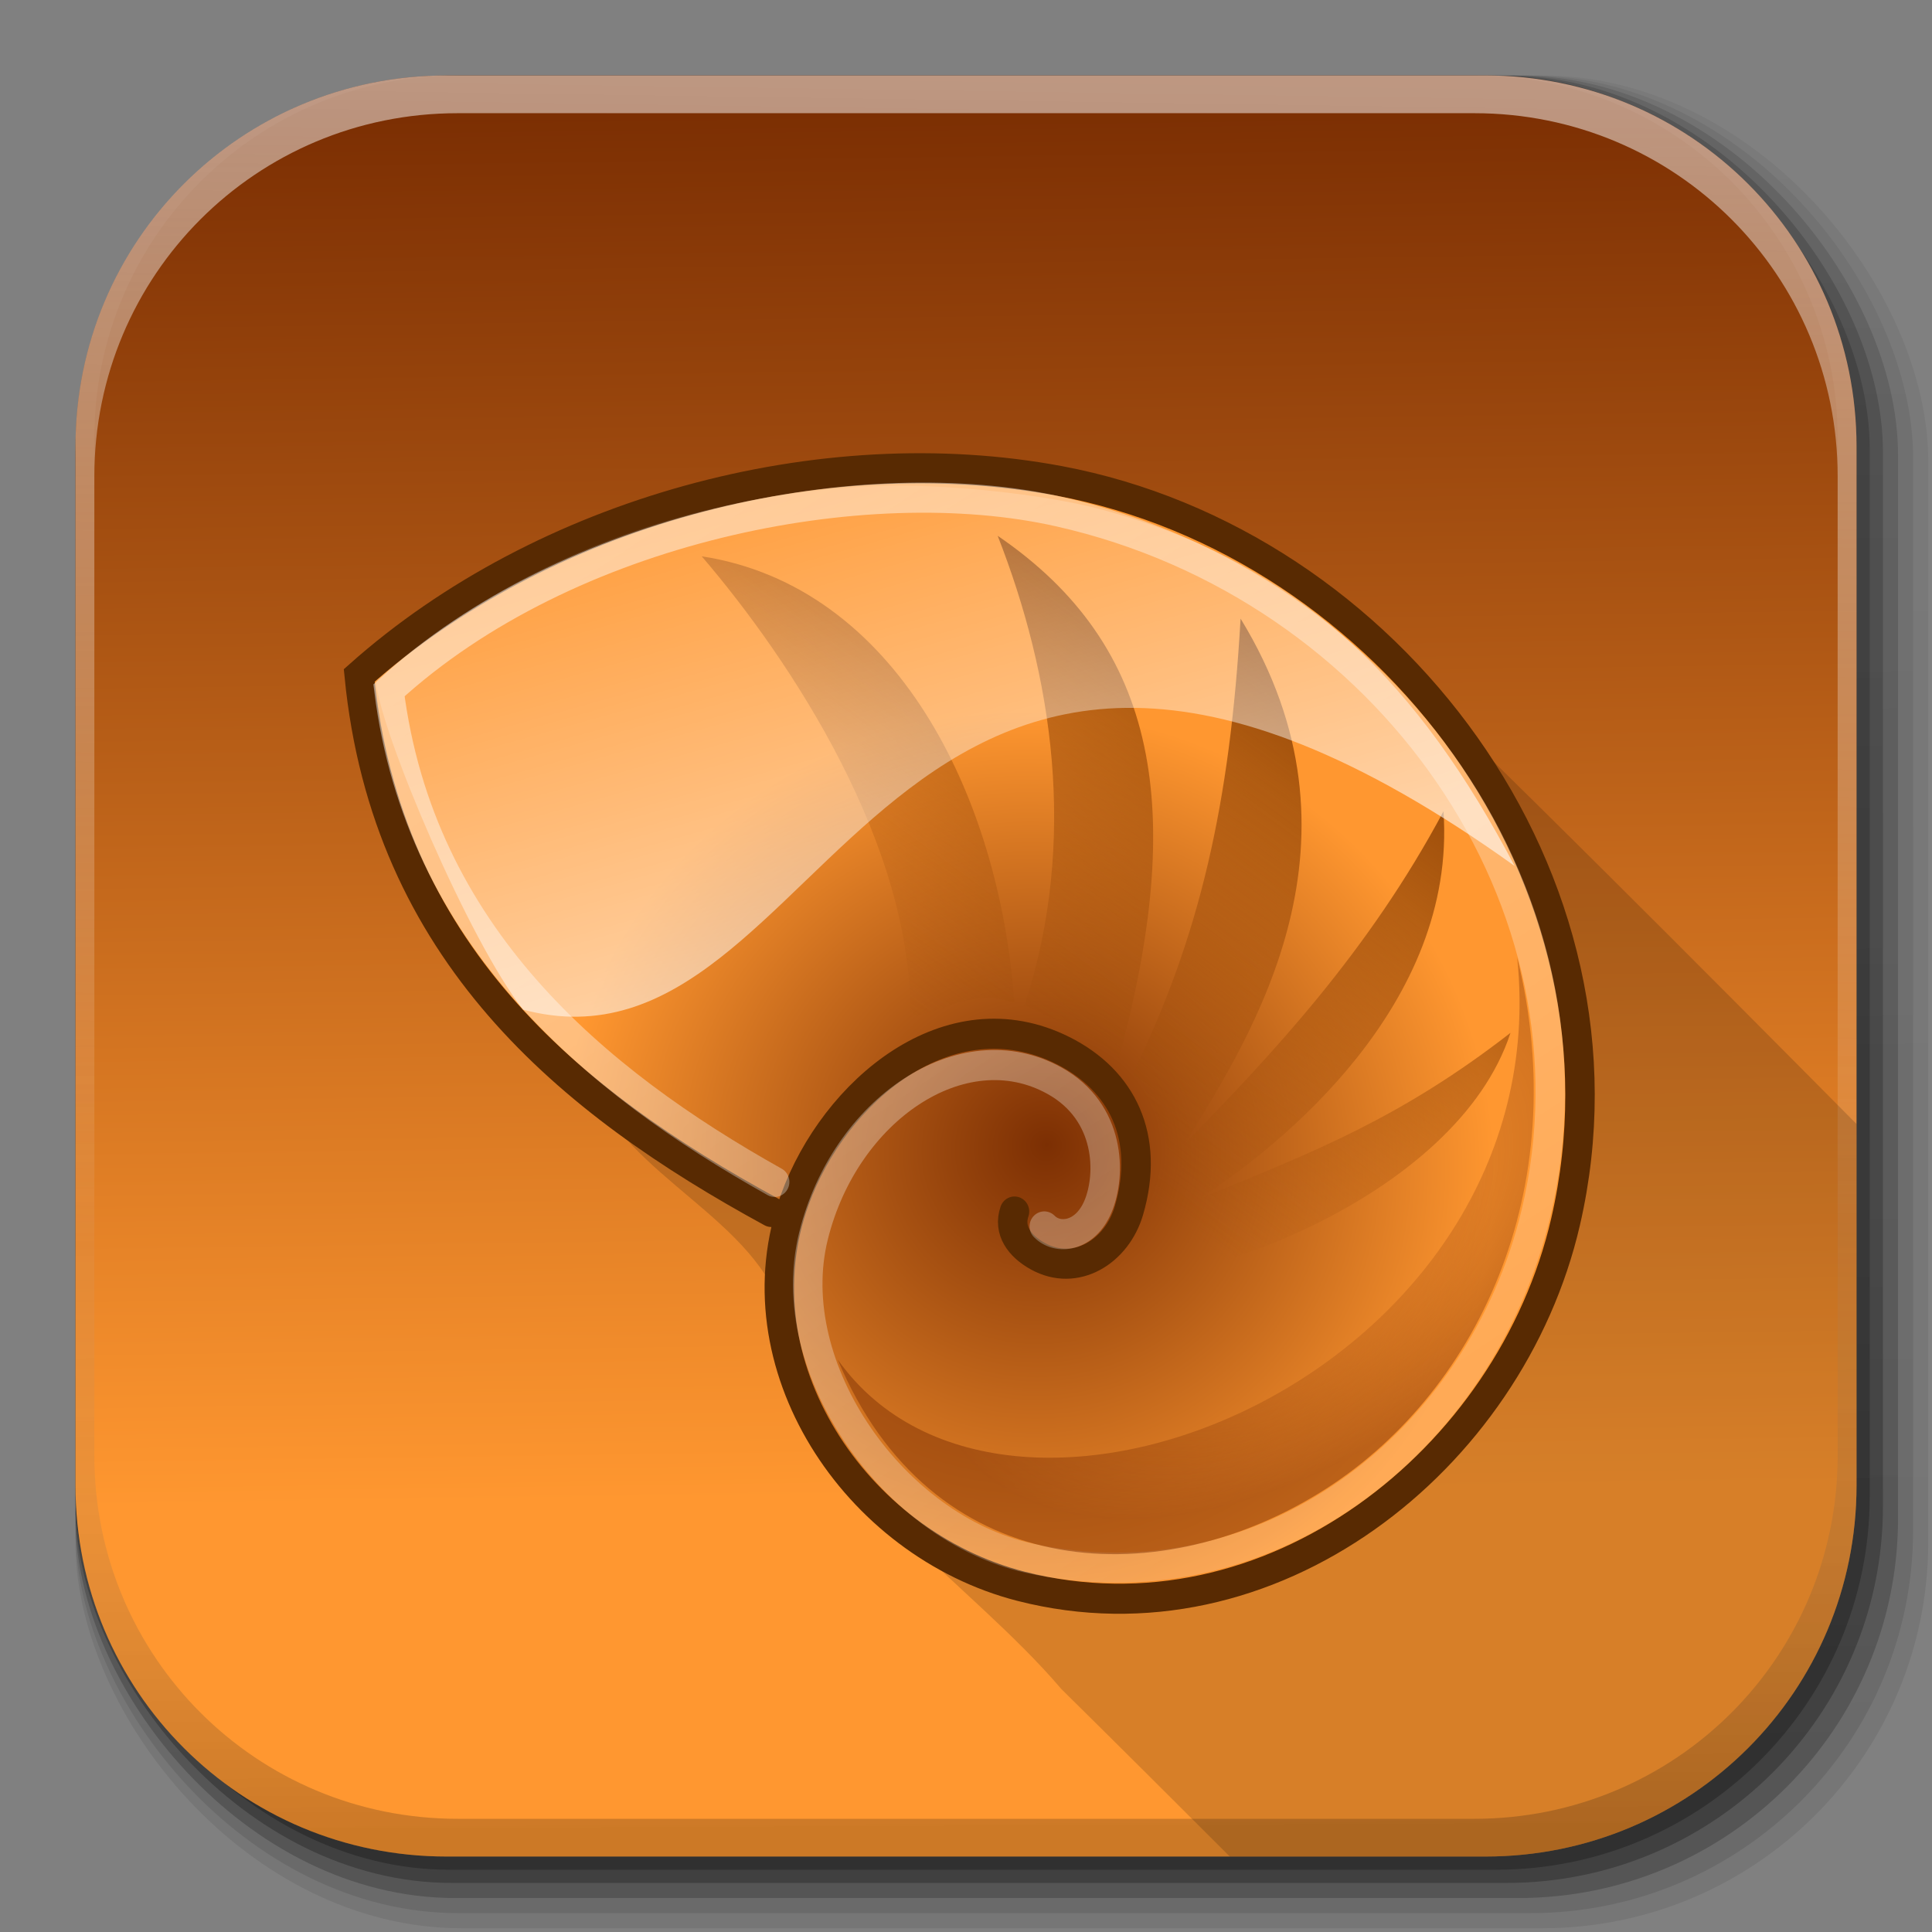 <?xml version="1.0" encoding="UTF-8" standalone="no"?>
<!-- Created with Inkscape (http://www.inkscape.org/) -->

<svg
   xmlns:dc="http://purl.org/dc/elements/1.1/"
   xmlns:cc="http://creativecommons.org/ns#"
   xmlns:rdf="http://www.w3.org/1999/02/22-rdf-syntax-ns#"
   xmlns:svg="http://www.w3.org/2000/svg"
   xmlns="http://www.w3.org/2000/svg"
   xmlns:xlink="http://www.w3.org/1999/xlink"
   xmlns:sodipodi="http://sodipodi.sourceforge.net/DTD/sodipodi-0.dtd"
   xmlns:inkscape="http://www.inkscape.org/namespaces/inkscape"
   inkscape:export-ydpi="100"
   inkscape:export-xdpi="100"
   inkscape:export-filename="/home/alecive/Scrivania/firefoxTest1.png"
   sodipodi:docname="nautilus-actions.svg"
   inkscape:version="0.48.4 r9939"
   version="1.1"
   id="svg2"
   height="512"
   width="512">
  <rect width="100%" height="100%" fill="#808080" stroke="none"/>
  <sodipodi:namedview
     id="base"
     pagecolor="#ffffff"
     bordercolor="#666666"
     borderopacity="1.0"
     inkscape:pageopacity="0.0"
     inkscape:pageshadow="2"
     inkscape:zoom="1.0211032"
     inkscape:cx="178.03872"
     inkscape:cy="256"
     inkscape:document-units="px"
     inkscape:current-layer="svg2"
     showgrid="false"
     inkscape:window-width="1920"
     inkscape:window-height="1057"
     inkscape:window-x="0"
     inkscape:window-y="0"
     inkscape:window-maximized="1"
     inkscape:object-paths="false"
     inkscape:snap-intersection-paths="false"
     inkscape:object-nodes="true"
     inkscape:snap-smooth-nodes="true"
     inkscape:snap-nodes="true" />
  <defs
     id="defs4">
    <linearGradient
       x1="19.245"
       y1="21.031"
       x2="19.36"
       gradientUnits="userSpaceOnUse"
       y2="44.984"
       id="linearGradient2460">
      <stop
         offset="0"
         style="stop-color:#fafafa;stop-opacity:1;"
         id="stop3602" />
      <stop
         offset="1"
         style="stop-color:#f0f0f0;stop-opacity:1;"
         id="stop3604" />
    </linearGradient>
    <linearGradient
       inkscape:collect="always"
       xlink:href="#ButtonShadow-0-1-1-5-9"
       id="linearGradient4114-2-6"
       gradientUnits="userSpaceOnUse"
       gradientTransform="matrix(1.032,0,0,1.032,-830.864,592.678)"
       x1="1012.513"
       y1="484.417"
       x2="1006.808"
       y2="20.626" />
    <linearGradient
       x1="45.448"
       y1="92.54"
       x2="45.448"
       y2="7.017"
       id="ButtonShadow-0-1-1-5-9"
       gradientUnits="userSpaceOnUse"
       gradientTransform="matrix(1.006,0,0,0.994,100,0)">
      <stop
         id="stop3750-8-9-3-6-4"
         style="stop-color:#000000;stop-opacity:1"
         offset="0" />
      <stop
         id="stop3752-5-6-4-2-9"
         style="stop-color:#000000;stop-opacity:0.588"
         offset="1" />
    </linearGradient>
    <linearGradient
       inkscape:collect="always"
       xlink:href="#ButtonShadow-0-1-1-5-9"
       id="linearGradient4112-2-6"
       gradientUnits="userSpaceOnUse"
       gradientTransform="matrix(1.04,0,0,1.04,-837.951,592.518)"
       x1="1012.513"
       y1="484.417"
       x2="1006.808"
       y2="20.626" />
    <linearGradient
       inkscape:collect="always"
       xlink:href="#ButtonShadow-0-1-1-5-9"
       id="linearGradient4110-6-7"
       gradientUnits="userSpaceOnUse"
       gradientTransform="matrix(1.023,0,0,1.023,-823.777,592.838)"
       x1="1012.513"
       y1="484.417"
       x2="1006.808"
       y2="20.626" />
    <linearGradient
       inkscape:collect="always"
       xlink:href="#ButtonShadow-0-1-1-5-9"
       id="linearGradient4116-6-3"
       gradientUnits="userSpaceOnUse"
       gradientTransform="matrix(1.015,0,0,1.015,-816.69,592.997)"
       x1="1012.513"
       y1="484.417"
       x2="1006.808"
       y2="20.626" />
    <linearGradient
       y2="20.626"
       x2="1006.808"
       y1="484.417"
       x1="1012.513"
       gradientTransform="matrix(1.007,0,0,1.007,-810.489,593.137)"
       gradientUnits="userSpaceOnUse"
       id="linearGradient5342-3"
       xlink:href="#ButtonShadow-0-1-1-5-9"
       inkscape:collect="always" />
    <linearGradient
       inkscape:collect="always"
       xlink:href="#linearGradient3737-9"
       id="linearGradient4084-8"
       gradientUnits="userSpaceOnUse"
       gradientTransform="translate(778.6,-360.56)"
       x1="993.439"
       y1="51.512"
       x2="988.786"
       y2="363.738" />
    <linearGradient
       id="linearGradient3737-9">
      <stop
         id="stop3739-7"
         style="stop-color:#ffffff;stop-opacity:1"
         offset="0" />
      <stop
         id="stop3741-4"
         style="stop-color:#ffffff;stop-opacity:0"
         offset="1" />
    </linearGradient>
    <linearGradient
       inkscape:collect="always"
       xlink:href="#linearGradient4046-3"
       id="linearGradient4086-12"
       gradientUnits="userSpaceOnUse"
       x1="1764.649"
       y1="155.597"
       x2="1763.69"
       y2="-55.941" />
    <linearGradient
       id="linearGradient4046-3">
      <stop
         id="stop4048-7"
         style="stop-color:#000000;stop-opacity:1;"
         offset="0" />
      <stop
         id="stop4050-73"
         style="stop-color:#ffffff;stop-opacity:0.2"
         offset="1" />
    </linearGradient>
    <linearGradient
       y2="36.644"
       x2="19.36"
       y1="6.295"
       x1="18.93"
       gradientTransform="matrix(12.103,0,0,12.103,-34.468,-46.187)"
       gradientUnits="userSpaceOnUse"
       id="linearGradient3157"
       xlink:href="#linearGradient2193"
       inkscape:collect="always" />
    <linearGradient
       id="linearGradient3645"
       inkscape:collect="always">
      <stop
         id="stop3647"
         offset="0"
         style="stop-color:#1011a1;stop-opacity:1" />
      <stop
         id="stop3649"
         offset="1"
         style="stop-color:#6969e1;stop-opacity:1" />
    </linearGradient>
    <linearGradient
       id="linearGradient3653"
       inkscape:collect="always">
      <stop
         id="stop3655"
         offset="0"
         style="stop-color:#b40e0e;stop-opacity:1" />
      <stop
         id="stop3657"
         offset="1"
         style="stop-color:#ff5959;stop-opacity:1" />
    </linearGradient>
    <linearGradient
       y2="1721.275"
       x2="-1549.978"
       y1="1794.814"
       x1="-678.823"
       gradientTransform="translate(2104,48)"
       gradientUnits="userSpaceOnUse"
       id="linearGradient3077"
       xlink:href="#linearGradient3669"
       inkscape:collect="always" />
    <linearGradient
       id="linearGradient3669"
       inkscape:collect="always">
      <stop
         id="stop3671"
         offset="0"
         style="stop-color:#01a300;stop-opacity:1" />
      <stop
         id="stop3673"
         offset="1"
         style="stop-color:#01df00;stop-opacity:1" />
    </linearGradient>
    <linearGradient
       y2="1721.275"
       x2="-1549.978"
       y1="1794.814"
       x1="-678.823"
       gradientTransform="matrix(0.166,0,0,0.166,429.012,93.801)"
       gradientUnits="userSpaceOnUse"
       id="linearGradient4437"
       xlink:href="#linearGradient3669"
       inkscape:collect="always" />
    <linearGradient
       y2="454.14"
       x2="-1086.116"
       y1="1387.521"
       x1="-1527.351"
       gradientTransform="matrix(0.166,0,0,0.166,429.012,93.801)"
       gradientUnits="userSpaceOnUse"
       id="linearGradient4445"
       xlink:href="#linearGradient3645"
       inkscape:collect="always" />
    <linearGradient
       inkscape:collect="always"
       xlink:href="#linearGradient3653"
       id="linearGradient6337"
       gradientUnits="userSpaceOnUse"
       gradientTransform="matrix(0.166,0,0,0.166,429.012,93.801)"
       x1="-933.381"
       y1="680.414"
       x2="-316.784"
       y2="1721.275" />
    <linearGradient
       id="linearGradient2193">
      <stop
         style="stop-color:#7c2f03;stop-opacity:1"
         offset="0"
         id="stop2195" />
      <stop
         style="stop-color:#ff9730;stop-opacity:1"
         offset="1"
         id="stop2197" />
    </linearGradient>
    <linearGradient
       inkscape:collect="always"
       xlink:href="#linearGradient2246"
       id="linearGradient2387"
       gradientUnits="userSpaceOnUse"
       x1="26.598"
       y1="16.853"
       x2="21.067"
       y2="-3.195" />
    <linearGradient
       inkscape:collect="always"
       id="linearGradient2246">
      <stop
         style="stop-color:#ffffff;stop-opacity:1;"
         offset="0"
         id="stop2248" />
      <stop
         style="stop-color:#ffffff;stop-opacity:0;"
         offset="1"
         id="stop2250" />
    </linearGradient>
    <radialGradient
       inkscape:collect="always"
       xlink:href="#linearGradient2800"
       id="radialGradient4051"
       gradientUnits="userSpaceOnUse"
       gradientTransform="matrix(-7.693,6.27,-3.748,-4.598,659.36,306.374)"
       cx="25.502"
       cy="30.812"
       fx="27.733"
       fy="26.358"
       r="11.683" />
    <linearGradient
       inkscape:collect="always"
       id="linearGradient2800">
      <stop
         style="stop-color:#7f3104;stop-opacity:0"
         offset="0"
         id="stop2802" />
      <stop
         style="stop-color:#7f3104;stop-opacity:1"
         offset="1"
         id="stop2804" />
    </linearGradient>
    <radialGradient
       inkscape:collect="always"
       xlink:href="#linearGradient2193-5"
       id="radialGradient4040"
       gradientUnits="userSpaceOnUse"
       gradientTransform="matrix(-1.407,-0.027,-0.026,1.353,28.408,13.103)"
       cx="2.211"
       cy="9.609"
       fx="1.669"
       fy="8.871"
       r="12.333" />
    <linearGradient
       id="linearGradient2193-5">
      <stop
         style="stop-color:#7c2f03;stop-opacity:1"
         offset="0"
         id="stop2195-1" />
      <stop
         style="stop-color:#ff9730;stop-opacity:1"
         offset="1"
         id="stop2197-4" />
    </linearGradient>
    <linearGradient
       inkscape:collect="always"
       xlink:href="#linearGradient2207-2"
       id="linearGradient4042"
       gradientUnits="userSpaceOnUse"
       gradientTransform="matrix(0.941,0,0,0.951,1.513,1.013)"
       x1="9.804"
       y1="-2.423"
       x2="35.826"
       y2="37.941" />
    <linearGradient
       inkscape:collect="always"
       id="linearGradient2207-2">
      <stop
         style="stop-color:#ffffff;stop-opacity:1;"
         offset="0"
         id="stop2209-2" />
      <stop
         style="stop-color:white;stop-opacity:0.376"
         offset="1"
         id="stop2211-5" />
    </linearGradient>
    <linearGradient
       inkscape:collect="always"
       xlink:href="#linearGradient2254-6"
       id="linearGradient4044"
       gradientUnits="userSpaceOnUse"
       x1="36.589"
       y1="10.541"
       x2="25.339"
       y2="25.988" />
    <linearGradient
       inkscape:collect="always"
       id="linearGradient2254-6">
      <stop
         style="stop-color:#8c4104;stop-opacity:1"
         offset="0"
         id="stop2256-6" />
      <stop
         style="stop-color:#a04e0b;stop-opacity:0;"
         offset="1"
         id="stop2258-6" />
    </linearGradient>
    <linearGradient
       inkscape:collect="always"
       xlink:href="#linearGradient2246-5"
       id="linearGradient4046"
       gradientUnits="userSpaceOnUse"
       x1="26.598"
       y1="16.853"
       x2="21.067"
       y2="-3.195" />
    <linearGradient
       inkscape:collect="always"
       id="linearGradient2246-5">
      <stop
         style="stop-color:#ffffff;stop-opacity:1;"
         offset="0"
         id="stop2248-1" />
      <stop
         style="stop-color:#ffffff;stop-opacity:0;"
         offset="1"
         id="stop2250-1" />
    </linearGradient>
    <linearGradient
       y2="-3.195"
       x2="21.067"
       y1="16.853"
       x1="26.598"
       gradientUnits="userSpaceOnUse"
       id="linearGradient4095"
       xlink:href="#linearGradient2246-5"
       inkscape:collect="always" />
    <radialGradient
       r="11.683"
       fy="26.358"
       fx="27.733"
       cy="30.812"
       cx="25.502"
       gradientTransform="matrix(-7.693,6.27,-3.748,-4.598,656.787,293.514)"
       gradientUnits="userSpaceOnUse"
       id="radialGradient4051-0"
       xlink:href="#linearGradient2800-2"
       inkscape:collect="always" />
    <linearGradient
       id="linearGradient2800-2"
       inkscape:collect="always">
      <stop
         id="stop2802-5"
         offset="0"
         style="stop-color:#7f3104;stop-opacity:0" />
      <stop
         id="stop2804-0"
         offset="1"
         style="stop-color:#7f3104;stop-opacity:1" />
    </linearGradient>
    <radialGradient
       r="12.333"
       fy="8.871"
       fx="1.669"
       cy="9.609"
       cx="2.211"
       gradientTransform="matrix(-1.407,-0.027,-0.026,1.353,28.408,13.103)"
       gradientUnits="userSpaceOnUse"
       id="radialGradient4040-4"
       xlink:href="#linearGradient2193-7"
       inkscape:collect="always" />
    <linearGradient
       id="linearGradient2193-7">
      <stop
         id="stop2195-7"
         offset="0"
         style="stop-color:#7c2f03;stop-opacity:1" />
      <stop
         id="stop2197-0"
         offset="1"
         style="stop-color:#ff9730;stop-opacity:1" />
    </linearGradient>
    <linearGradient
       y2="37.941"
       x2="35.826"
       y1="-2.423"
       x1="9.804"
       gradientTransform="matrix(0.941,0,0,0.951,1.513,1.013)"
       gradientUnits="userSpaceOnUse"
       id="linearGradient4042-0"
       xlink:href="#linearGradient2207"
       inkscape:collect="always" />
    <linearGradient
       id="linearGradient2207"
       inkscape:collect="always">
      <stop
         id="stop2209"
         offset="0"
         style="stop-color:#ffffff;stop-opacity:1;" />
      <stop
         id="stop2211"
         offset="1"
         style="stop-color:white;stop-opacity:0.376" />
    </linearGradient>
    <linearGradient
       y2="25.988"
       x2="25.339"
       y1="10.541"
       x1="36.589"
       gradientUnits="userSpaceOnUse"
       id="linearGradient4044-9"
       xlink:href="#linearGradient2254"
       inkscape:collect="always" />
    <linearGradient
       id="linearGradient2254"
       inkscape:collect="always">
      <stop
         id="stop2256"
         offset="0"
         style="stop-color:#8c4104;stop-opacity:1" />
      <stop
         id="stop2258"
         offset="1"
         style="stop-color:#a04e0b;stop-opacity:0;" />
    </linearGradient>
    <linearGradient
       y2="-3.195"
       x2="21.067"
       y1="16.853"
       x1="26.598"
       gradientUnits="userSpaceOnUse"
       id="linearGradient4046-5"
       xlink:href="#linearGradient2246-4"
       inkscape:collect="always" />
    <linearGradient
       id="linearGradient2246-4"
       inkscape:collect="always">
      <stop
         id="stop2248-6"
         offset="0"
         style="stop-color:#ffffff;stop-opacity:1;" />
      <stop
         id="stop2250-8"
         offset="1"
         style="stop-color:#ffffff;stop-opacity:0;" />
    </linearGradient>
  </defs>
  <g
     id="layer1"
     inkscape:groupmode="layer"
     inkscape:label="Livello 1"
     transform="translate(0,-540.362)" />
  <g
     id="g2036"
     transform="matrix(1.1,0,0,0.444,95.081,256.393)">
    <g
       id="g3712"
       style="opacity:0.4"
       transform="matrix(1.053,0,0,1.286,-1.263,-13.429)" />
  </g>
  <g
     transform="translate(97.481,231.282)"
     id="g3541" />
  <g
     transform="translate(97.481,231.282)"
     id="g3536" />
  <g
     id="g4103"
     transform="translate(-11.985,-592.117)">
    <rect
       ry="101.458"
       y="612.117"
       x="31.985"
       height="487"
       width="487"
       id="rect6187"
       style="opacity:0.1;color:#000000;fill:url(#linearGradient4114-2-6);fill-opacity:1;fill-rule:nonzero;stroke:none;stroke-width:1.5;marker:none;visibility:visible;display:inline;overflow:visible;enable-background:accumulate" />
    <rect
       style="opacity:0.08;color:#000000;fill:url(#linearGradient4112-2-6);fill-opacity:1;fill-rule:nonzero;stroke:none;stroke-width:1.5;marker:none;visibility:visible;display:inline;overflow:visible;enable-background:accumulate"
       id="rect6191"
       width="491"
       height="491"
       x="31.985"
       y="612.117"
       ry="102.292" />
    <rect
       style="opacity:0.2;color:#000000;fill:url(#linearGradient4110-6-7);fill-opacity:1;fill-rule:nonzero;stroke:none;stroke-width:1.5;marker:none;visibility:visible;display:inline;overflow:visible;enable-background:accumulate"
       id="rect6183"
       width="483"
       height="483"
       x="31.985"
       y="612.117"
       ry="100.625" />
    <rect
       ry="99.792"
       y="612.117"
       x="31.985"
       height="479"
       width="479"
       id="rect6179"
       style="opacity:0.25;color:#000000;fill:url(#linearGradient4116-6-3);fill-opacity:1;fill-rule:nonzero;stroke:none;stroke-width:1.5;marker:none;visibility:visible;display:inline;overflow:visible;enable-background:accumulate" />
    <rect
       style="opacity:0.25;color:#000000;fill:url(#linearGradient5342-3);fill-opacity:1;fill-rule:nonzero;stroke:none;stroke-width:1.5;marker:none;visibility:visible;display:inline;overflow:visible;enable-background:accumulate"
       id="rect5574"
       width="475.5"
       height="475.5"
       x="31.985"
       y="612.117"
       ry="99.062" />
  </g>
  <path
     style="fill:url(#linearGradient3157);stroke:none;fill-opacity:1.0"
     d="M 118.344,20 C 63.867,20 20,63.867 20,118.344 l 0,23.062 0,252.25 C 20,448.133 63.867,492 118.344,492 l 275.312,0 C 448.133,492 492,448.133 492,393.656 l 0,-252.25 0,-23.062 C 492,63.867 448.133,20 393.656,20 l -275.312,0 z"
     id="rect5505"
     inkscape:connector-curvature="0" />
  <g
     id="g4076"
     transform="translate(-605.519,-353.968)">
    <g
       transform="translate(-926.668,684.384)"
       id="g4038" />
  </g>
  <g
     id="g4076-9"
     transform="translate(-605.519,-353.968)">
    <g
       transform="translate(-926.668,684.384)"
       id="g4038-9">
      <path
         inkscape:connector-curvature="0"
         style="opacity:0.5;color:#000000;fill:url(#linearGradient4084-8);fill-opacity:1;fill-rule:nonzero;stroke:none;stroke-width:1.5;marker:none;visibility:visible;display:inline;overflow:visible;enable-background:accumulate"
         d="m 1650.499,-310.416 c -54.477,0 -98.312,43.836 -98.312,98.312 l 0,275.344 c 0,54.477 43.836,98.344 98.312,98.344 l 2.938,0 c -53.322,0 -96.25,-42.928 -96.25,-96.25 l 0,-269.5 c 0,-53.322 42.928,-96.25 96.25,-96.25 l 269.5,0 c 53.322,0 96.25,42.928 96.25,96.25 l 0,269.5 c 0,53.323 -42.928,96.25 -96.25,96.25 l 2.906,0 c 54.477,0 98.344,-43.867 98.344,-98.344 l 0,-275.344 c 0,-54.477 -43.867,-98.312 -98.344,-98.312 l -275.344,0 z"
         id="rect6809-2-3" />
      <path
         id="path3981-7"
         d="m 1650.499,161.584 c -54.477,0 -98.312,-43.836 -98.312,-98.313 l 0,-275.344 c 0,-54.477 43.836,-98.344 98.312,-98.344 l 2.938,0 c -53.322,0 -96.25,42.928 -96.25,96.25 l 0,269.5 c 0,53.323 42.928,96.25 96.25,96.25 l 269.5,0 c 53.322,0 96.25,-42.928 96.25,-96.25 l 0,-269.5 c 0,-53.322 -42.928,-96.25 -96.25,-96.25 l 2.906,0 c 54.477,0 98.344,43.867 98.344,98.344 l 0,275.344 c 0,54.477 -43.867,98.313 -98.344,98.313 l -275.344,0 z"
         style="opacity:0.2;color:#000000;fill:url(#linearGradient4086-12);fill-opacity:1;fill-rule:nonzero;stroke:none;stroke-width:1.5;marker:none;visibility:visible;display:inline;overflow:visible;enable-background:accumulate"
         inkscape:connector-curvature="0" />
    </g>
  </g>
  <path
     style="fill:#000000;fill-opacity:0.157;fill-rule:nonzero;stroke:none;display:inline"
     d="M 244.281 124.094 C 190.309 124.219 135.914 143.209 95.219 179 C 98.185 225.928 126.73 266.094 161.344 296 C 176.181 317.627 209.947 329.57 208.75 358.906 C 219.387 397.33 256.698 418.803 281.281 447.625 C 296.21 462.362 311.069 477.167 325.906 492 L 393.656 492 C 448.133 492 492 448.133 492 393.656 L 492 297.875 C 446.954 252.457 401.825 207.177 355.75 162.844 C 324.688 136.935 284.567 123.664 244.281 124.094 z "
     id="path4780" />
  <g
     style="display:inline"
     id="g4026"
     transform="matrix(7.162,0,0,7.316,92.424,119.995)">
    <path
       inkscape:connector-curvature="0"
       sodipodi:nodetypes="cssssssscc"
       id="path4028"
       d="m 24.634,27.484 c -0.238,0.676 0.182,1.249 0.864,1.618 1.404,0.761 2.926,-0.168 3.37,-1.652 0.792,-2.647 -0.238,-4.719 -2.442,-5.798 -4.211,-2.061 -8.46,1.466 -9.919,5.394 -2.204,5.934 2.217,12.469 8.365,14.012 9.214,2.312 18.113,-4.565 20.152,-13.198 C 47.954,15.452 38.466,3.253 26.287,1.018 17.47,-0.6 7.181,2.147 0.387,8.065 1.387,18.065 8.139,23.5 15.639,27.5"
       style="fill:url(#radialGradient4040-4);fill-opacity:1;fill-rule:nonzero;stroke:#582a02;stroke-width:1.09;stroke-linecap:round;stroke-linejoin:miter;stroke-miterlimit:4;stroke-opacity:1;stroke-dasharray:none" />
    <path
       inkscape:connector-curvature="0"
       sodipodi:nodetypes="csssssscc"
       id="path4030"
       d="m 25.736,28.024 c 0.5,0.5 1.512,0.374 1.985,-0.717 0.492,-1.134 0.492,-3.428 -1.617,-4.568 -3.397,-1.837 -7.747,1.045 -8.907,5.626 -1.222,4.827 2.993,10.591 7.953,11.669 C 33.879,41.93 41.887,35.907 43.928,27.554 46.676,16.307 38.47,4.817 26.287,2.131 19.115,0.549 8.102,2.67 1.489,8.604 2.626,17.473 9.111,22.771 15.759,26.411"
       style="opacity:0.49;fill:none;stroke:url(#linearGradient4042-0);stroke-width:1.09;stroke-linecap:round;stroke-linejoin:miter;stroke-miterlimit:4;stroke-opacity:1;stroke-dasharray:none" />
    <path
       inkscape:connector-curvature="0"
       style="fill:url(#linearGradient4044-9);fill-opacity:1;fill-rule:evenodd;stroke:none"
       d="m 21.938,4.812 c 1.815,4.634 2.721,10.189 0.906,15.75 C 24.009,21.171 25.573,21.767 26,22.375 28.258,14.049 27.375,8.516 21.938,4.812 z M 12,5.5 C 15,9 19.108,15.223 19,21 c 1.382,-0.338 2.237,-0.99 3.5,-0.5 -0.5,-7 -4,-14 -10.5,-15 z M 30.094,7.594 c -0.356,6.186 -1.357,10.647 -3.625,15.281 0.529,0.918 1.312,1.817 1.094,2.844 -0.04,0.173 -0.115,0.38 -0.219,0.562 -0.006,0.01 -0.025,0.021 -0.031,0.031 l -0.688,2.031 c -0.03,0.011 -0.066,0.046 -0.094,0.062 -0.014,0.008 -0.048,0.025 -0.062,0.031 l -1.812,1.406 c 3.629,0.463 12.685,-2.782 14.5,-8.344 -3.679,2.853 -6.579,3.993 -10.438,5.562 2.722,-1.767 8.641,-6.512 8.188,-13 -2.5,4.685 -5.74,8.151 -8.688,11.156 2.325,-3.737 6.412,-10.21 1.875,-17.625 z"
       transform="matrix(1.102,0,0,1.079,-0.164,-2.185)"
       id="path4032"
       sodipodi:nodetypes="ccccccccccssccsccccccc" />
    <path
       inkscape:connector-curvature="0"
       sodipodi:nodetypes="ccccsc"
       id="path4034"
       d="M 19.626,1.204 C 12.733,1.47 6.095,3.824 1,8.262 1.192,10.181 4.449,17.671 6.449,20.171 c 11.5,3 13.19,-21.705 36.69,-5.205 -3.5,-6.5 -7.735,-10.898 -15.235,-12.898 C 25.695,1.479 21.924,1.116 19.626,1.204 z"
       style="opacity:0.573;fill:url(#linearGradient4046-5);fill-opacity:1;fill-rule:nonzero;stroke:none" />
  </g>
  <path
     inkscape:connector-curvature="0"
     style="opacity:0.5;fill:url(#radialGradient4051-0);fill-opacity:1;fill-rule:evenodd;stroke:none;display:inline"
     d="m 222.025,360.329 c 45.13,63.703 191.393,3.448 180.047,-106.597 15.184,61.397 -10.702,116.257 -52.471,141.947 -43.894,26.998 -103.039,23.446 -127.576,-35.35 z"
     id="path4036"
     sodipodi:nodetypes="ccsc" />
</svg>
